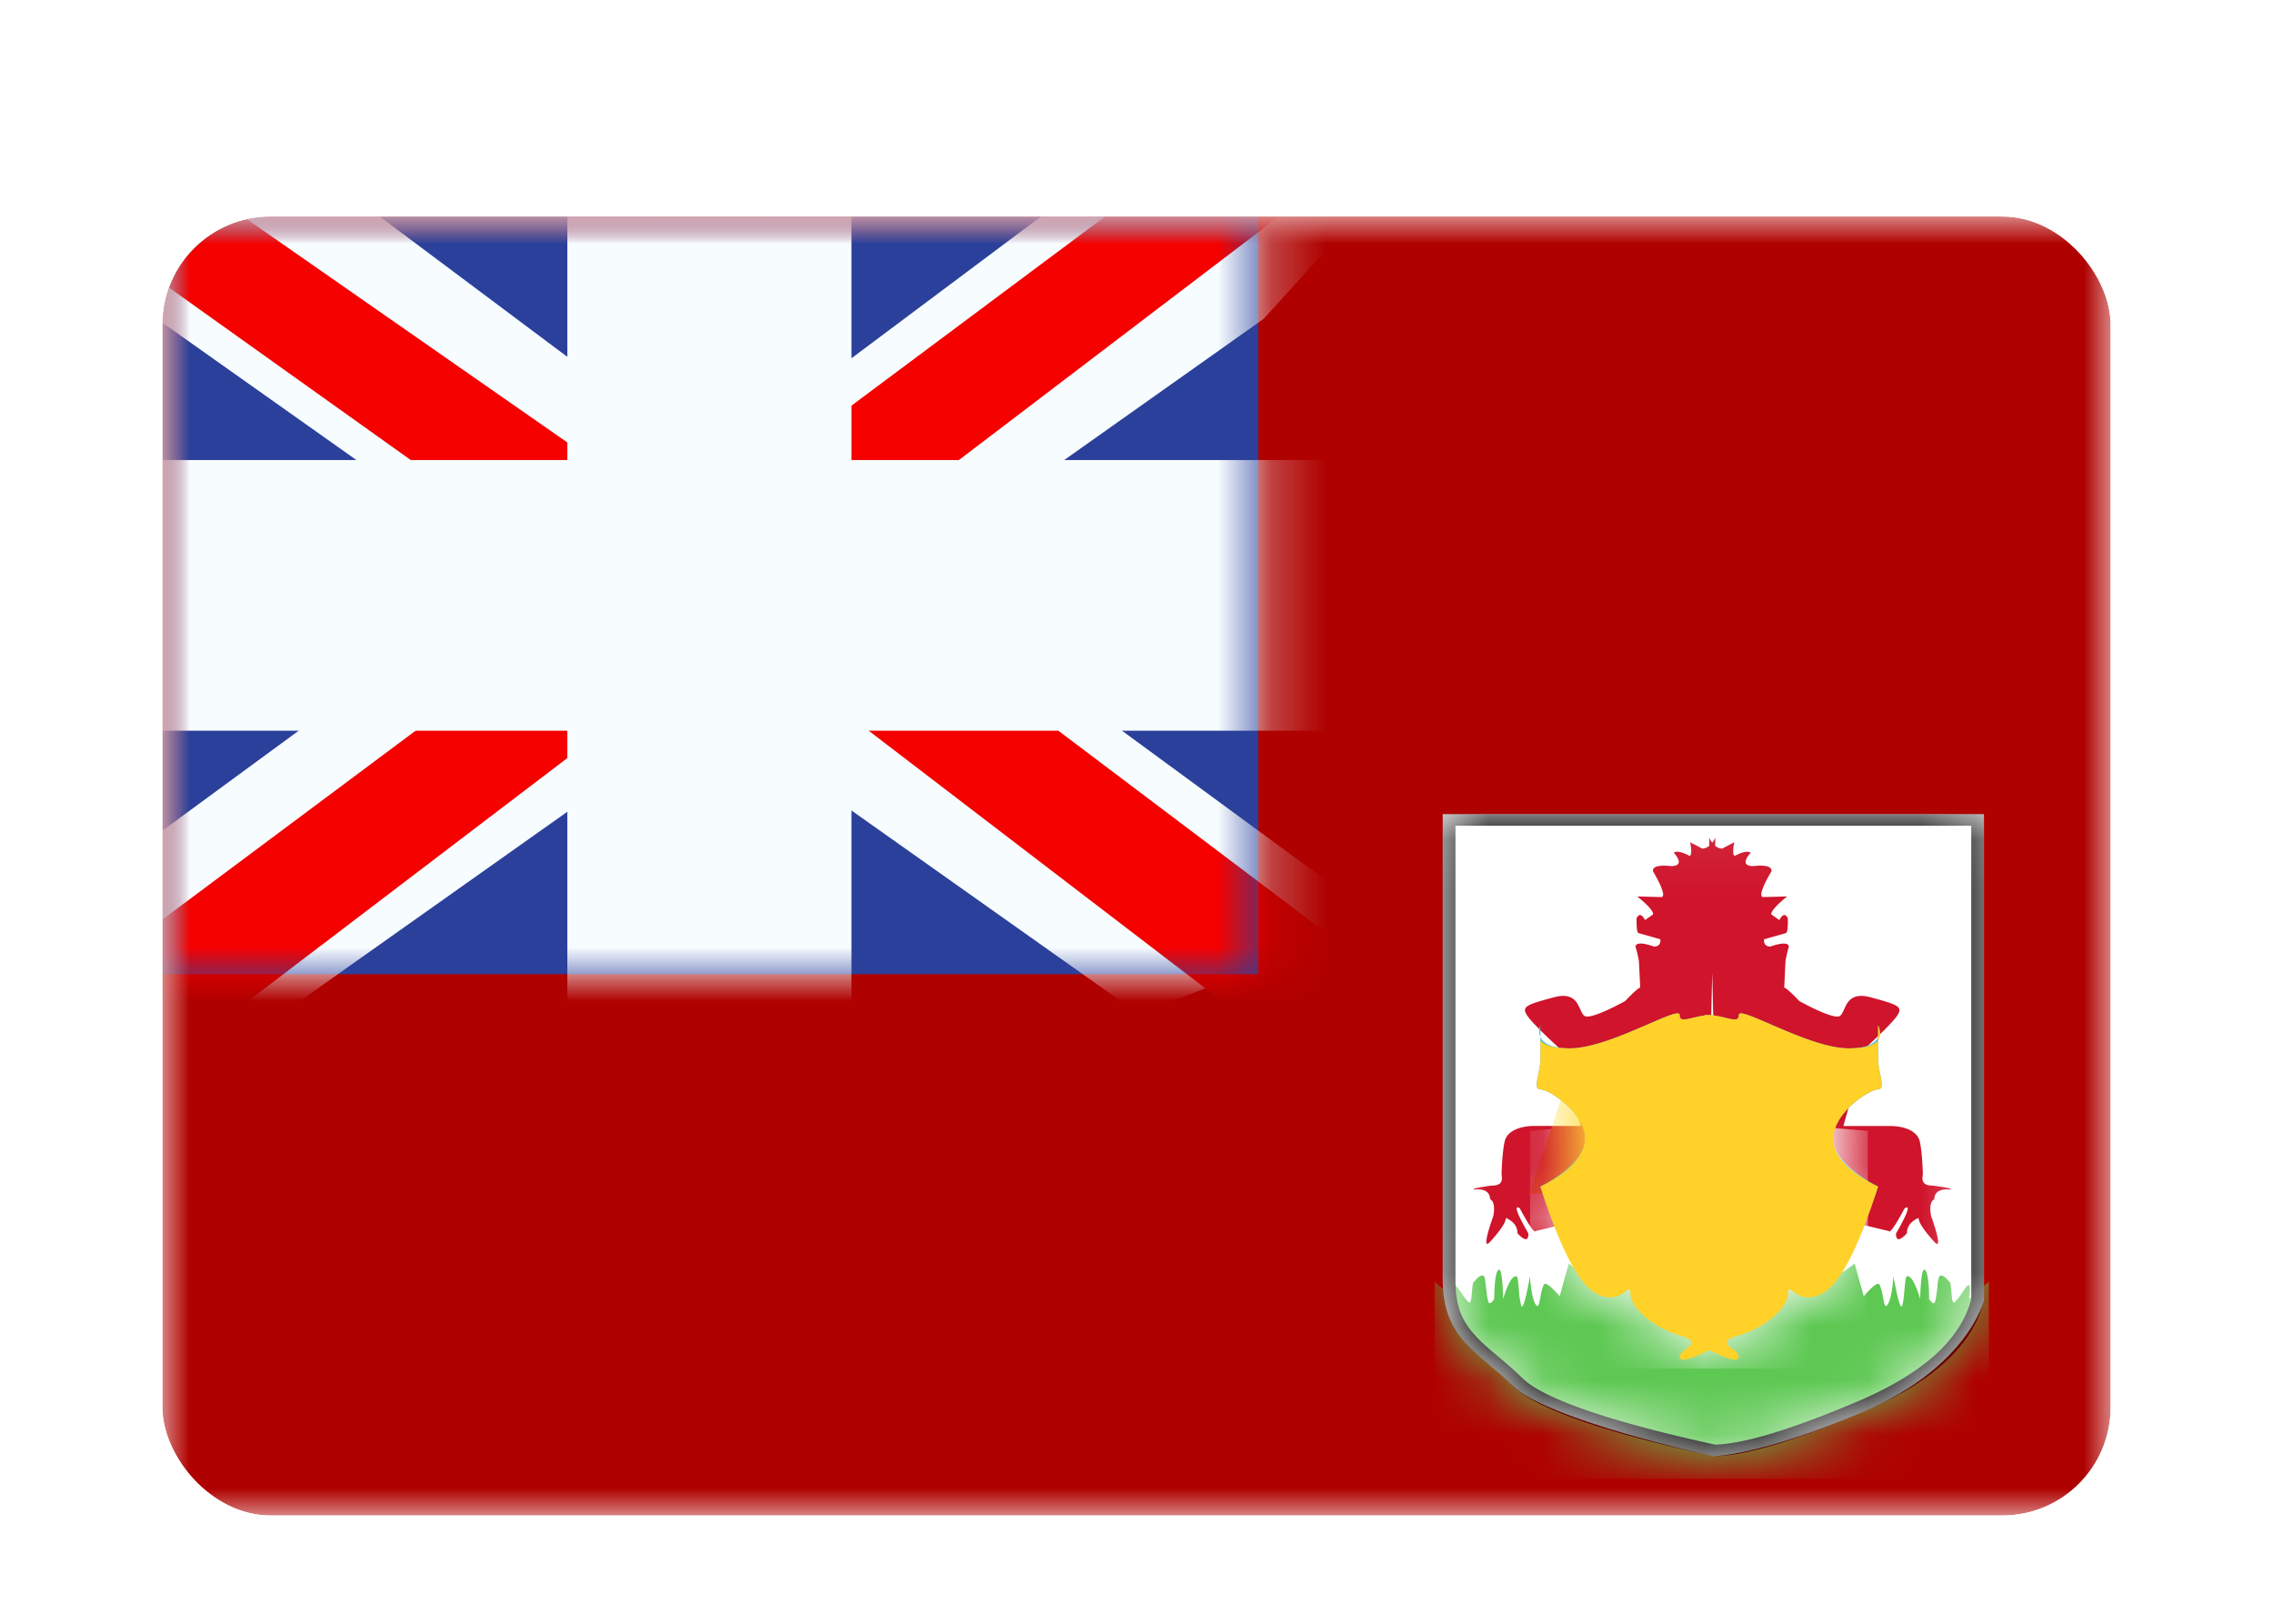 <svg xmlns="http://www.w3.org/2000/svg" width="42" height="30" fill="none"><g filter="url(#a)"><g clip-path="url(#b)"><mask id="c" width="36" height="24" x="3" y="2" maskUnits="userSpaceOnUse" style="mask-type:alpha"><path fill="#fff" d="M3 2h36v24H3z"/></mask><g mask="url(#c)"><path fill="#AF0100" fill-rule="evenodd" d="M3 2v24h36V2H3Z" clip-rule="evenodd"/><mask id="d" width="36" height="24" x="3" y="2" maskUnits="userSpaceOnUse" style="mask-type:alpha"><path fill="#fff" fill-rule="evenodd" d="M3 2v24h36V2H3Z" clip-rule="evenodd"/></mask><g mask="url(#d)"><path fill="#fff" fill-rule="evenodd" d="M26.659 13.043h10v8.99s-.31 1.237-2.236 2.054c-1.925.818-2.764.818-2.764.818s-3.066-.67-3.7-1.297c-.634-.627-1.3-.86-1.3-1.956v-8.61Z" clip-rule="evenodd"/><mask id="e" width="11" height="12" x="26" y="13" maskUnits="userSpaceOnUse" style="mask-type:alpha"><path fill="#fff" fill-rule="evenodd" d="M26.659 13.043h10v8.99s-.31 1.237-2.236 2.054c-1.925.818-2.764.818-2.764.818s-3.066-.67-3.7-1.297c-.634-.627-1.3-.86-1.3-1.956v-8.61Z" clip-rule="evenodd"/></mask><g mask="url(#e)"><path fill="#CF142B" fill-rule="evenodd" d="M31.638 13.57a.476.476 0 0 0 .057-.094l-.003.15c.035.03.08.052.13.052l.223-.117s-.051.258.015.25c0 0 .207-.12.29-.055 0 0-.242.245.048.246 0 0 .364-.052.333.099 0 0-.273.445-.158.473l.45-.011s-.302.233-.294.331l.15.105s.085-.184.156-.033c0 0 .01.274-.038.274l-.4.114s-.026.134.117.134c0 0 .331-.125.34.002 0 0-.043.146-.062.27 0 0-.021.449-.024.487 0 0 .026-.017.278.247 0 0 .636.358.753.275.032-.022.053-.069.076-.121.063-.138.144-.318.496-.22h.003c.483.133.601.166.479.341-.123.177-.588.596-.588.596l-.403 1.439h.864c.26 0 .5.09.546.281.046.192.058.566.058.61l-.003.024c-.008.063-.025.186.182.186 0 0 .413.048.327.075 0 0-.292-.05-.294.178 0 0-.113.03-.058.313 0 0 .227.62.076.492 0 0-.309-.322-.309-.46 0 0-.22.078-.214.28 0 0-.208.248-.202.005 0 0 .354-.596.156-.46 0 0-.256.491-.29.417l-.949-.229-.362 1.415s.097.266.362.266a.706.706 0 0 0 .26-.064c.137-.054.25-.098.36.064.17.254.245.277.33.277.084 0 .182.098.133.247-.05.149-.27.26-.367.26-.036 0-.026.028-.014.062.02.058.048.138-.132.138-.143 0-.215-.016-.286-.03a1.12 1.12 0 0 0-.284-.031h-.098c-.244.003-.451.005-.451-.138 0-.14-.188-.262-.355-.371l-.08-.054c-.18-.122-.57-1.498-.57-1.498l-.738-4.133-.022-.96-.022.96-.738 4.133s-.39 1.376-.57 1.498l-.08.054c-.167.109-.355.232-.355.37 0 .144-.207.142-.45.14l-.1-.001c-.141 0-.212.015-.283.03-.072.015-.143.03-.286.03-.18 0-.152-.079-.132-.137.012-.034.021-.061-.014-.061-.097 0-.318-.112-.367-.261-.05-.15.049-.247.133-.247.085 0 .16-.023.33-.277.11-.162.223-.118.36-.064.078.03.163.064.26.064.265 0 .361-.266.361-.266l-.361-1.415-.95.229c-.033.074-.29-.418-.29-.418-.197-.135.157.461.157.461.006.243-.203-.005-.203-.005.007-.202-.213-.28-.213-.28 0 .138-.31.46-.31.46-.15.128.077-.492.077-.492.055-.283-.058-.313-.058-.313-.002-.229-.295-.178-.295-.178-.085-.027.328-.075.328-.075.206 0 .19-.123.181-.186l-.002-.024c0-.044.012-.418.058-.61s.285-.282.546-.282h.864l-.403-1.438s-.466-.42-.588-.596c-.122-.175-.005-.208.479-.341h.003c.351-.098.433.082.495.22.024.052.045.099.077.121.117.083.753-.275.753-.275.252-.264.278-.247.278-.247a70.142 70.142 0 0 1-.024-.487c-.02-.124-.063-.27-.063-.27.01-.127.34-.002.34-.002.144 0 .118-.134.118-.134l-.4-.114c-.048 0-.038-.274-.038-.274.07-.151.155.033.155.033l.15-.105c.009-.098-.293-.331-.293-.331l.45.011c.115-.028-.158-.473-.158-.473-.032-.15.332-.099.332-.099.29-.001.05-.246.05-.246.082-.066.288.056.288.056.067.007.016-.25.016-.25l.222.116a.205.205 0 0 0 .131-.052l-.003-.15s.02.046.057.094Z" clip-rule="evenodd"/><path fill="#5DC852" fill-rule="evenodd" d="m26.875 22-.368-.321v3.643H36.75v-3.643l-.368.321c.055-.384-.028-.26-.128-.113a.788.788 0 0 1-.14.175c-.039.027-.048-.085-.056-.195-.008-.097-.016-.193-.044-.188 0 0-.111-.158-.18-.098a.724.724 0 0 0-.035.2c-.013.107-.027.228-.048.28-.026.063-.105-.06-.105-.06s.004-.468-.076-.538-.089.537-.089.537-.123-.45-.247-.42c-.021.006-.032.123-.044.25-.011.123-.023.255-.046.3-.047.09-.157-.55-.157-.55s-.033.525-.143.55c-.018.003-.035-.081-.054-.175a.85.85 0 0 0-.062-.223c-.05-.075-.29.218-.29.218l-.168-.605-.463.334H29.45l-.463-.334-.168.605s-.24-.293-.29-.218a.807.807 0 0 0-.063.223c-.018.094-.035.178-.054.174-.11-.024-.142-.548-.142-.548s-.11.64-.158.548a1.3 1.3 0 0 1-.046-.3c-.012-.126-.023-.243-.043-.248-.125-.03-.248.42-.248.42s-.008-.608-.088-.538c-.08.07-.077.537-.077.537s-.08.124-.104.062c-.022-.053-.036-.175-.049-.282-.011-.1-.021-.187-.035-.2-.068-.06-.18.099-.18.099-.028-.005-.036.09-.043.188-.01.11-.018.222-.057.195-.042-.03-.092-.105-.14-.175-.1-.147-.183-.271-.128.113Z" clip-rule="evenodd"/><path fill="#4ABCE6" fill-rule="evenodd" d="M34.703 16.94s.048.11 0 .22v-.22Zm-3.031-.177c.083.01.157.029.22.044.149.036.238.057.238-.055 0-.081.243.024.579.17.437.19 1.03.447 1.447.447.362 0 .5-.104.547-.21v.425c0 .076.019.166.037.251.032.155.06.293-.037.293-.15 0-.826.422-.826.909 0 .486.826.886.826.886s-.547 1.712-1.026 1.974c-.29.158-.463.028-.554-.04-.058-.045-.083-.063-.083.04 0 .261-.415.63-.91.776-.32.094-.226.166-.12.248.058.045.12.093.12.148 0 .126-.39-.05-.547-.126-.157.076-.547.252-.547.126 0-.055.062-.103.12-.148.106-.082.2-.154-.12-.248-.495-.146-.91-.515-.91-.776 0-.103-.025-.085-.083-.04-.09.068-.263.198-.554.04-.479-.262-1.026-1.974-1.026-1.974s.826-.4.826-.886c0-.487-.675-.909-.826-.909-.098 0-.069-.137-.036-.293.017-.085.036-.175.036-.25v-.426c.047.106.185.21.547.21.416 0 1.01-.258 1.447-.447.336-.146.579-.252.579-.17 0 .112.09.09.237.055.064-.015.138-.033.221-.044a.037.037 0 0 1 .025-.01l.064.001.064-.002c.009 0 .017.004.025.01Zm-3.209.177s-.048.11 0 .22v-.22Z" clip-rule="evenodd"/><mask id="f" width="7" height="8" x="28" y="16" maskUnits="userSpaceOnUse" style="mask-type:alpha"><path fill="#fff" fill-rule="evenodd" d="M34.703 16.94s.048.11 0 .22v-.22Zm-3.031-.177c.083.01.157.029.22.044.149.036.238.057.238-.055 0-.081.243.024.579.17.437.19 1.03.447 1.447.447.362 0 .5-.104.547-.21v.425c0 .076.019.166.037.251.032.155.06.293-.037.293-.15 0-.826.422-.826.909 0 .486.826.886.826.886s-.547 1.712-1.026 1.974c-.29.158-.463.028-.554-.04-.058-.045-.083-.063-.083.04 0 .261-.415.63-.91.776-.32.094-.226.166-.12.248.058.045.12.093.12.148 0 .126-.39-.05-.547-.126-.157.076-.547.252-.547.126 0-.055.062-.103.12-.148.106-.082.2-.154-.12-.248-.495-.146-.91-.515-.91-.776 0-.103-.025-.085-.083-.04-.09.068-.263.198-.554.04-.479-.262-1.026-1.974-1.026-1.974s.826-.4.826-.886c0-.487-.675-.909-.826-.909-.098 0-.069-.137-.036-.293.017-.085.036-.175.036-.25v-.426c.047.106.185.21.547.21.416 0 1.01-.258 1.447-.447.336-.146.579-.252.579-.17 0 .112.09.09.237.055.064-.015.138-.033.221-.044a.037.037 0 0 1 .025-.01l.064.001.064-.002c.009 0 .017.004.025.01Zm-3.209.177s-.048.11 0 .22v-.22Z" clip-rule="evenodd"/></mask><g mask="url(#f)" fill-rule="evenodd" clip-rule="evenodd"><path fill="#fff" d="M28.273 18.893s2.46-.233 3.905-.233c1.444 0 .668.08 1.223.135.555.055 1.112.098 1.112.098v4.393h-6.24v-4.393Z"/><path fill="#FFDA3A" d="M28.858 18.273s-.2-.35.615-.476c.815-.125 1.068-.177 1.377.15.309.326.937 1.732.468 2.11-.468.378-.795.776-.98.638-.186-.139.211-.638-.77-.638h-1.315l.605-1.784Z"/><path fill="#B35A1F" d="m32.99 18.612-1.759.48s.16 1.066-.294 1.066c-.453 0-.647-2.309-.647-2.309h-.187l.598 2.54-.41.236 1.255.496 2.13-.963-.687-1.546Z"/></g><path fill="#FFD129" fill-rule="evenodd" d="M30.457 16.922c-.437.19-1.03.447-1.447.447-.29 0-.473-.05-.547-.15v.365c0 .076-.019.166-.036.251-.033.155-.062.293.036.293.15 0 .826.422.826.909 0 .324-.275.62-.826.886.365 1.141.707 1.8 1.026 1.974.257.14.422.055.523-.018l.03-.022c.06-.045.084-.063.084.04 0 .01 0 .019.002.034.034.259.434.603.908.742.32.094.226.166.12.248-.058.045-.12.093-.12.148 0 .1.182.058.547-.125.365.183.547.225.547.125 0-.055-.062-.103-.12-.148-.106-.082-.2-.154.12-.248.474-.14.874-.483.909-.747a.257.257 0 0 0 .001-.03c0-.102.025-.084.086-.037l.032.023c.097.07.262.155.519.015.319-.175.661-.833 1.026-1.974-.55-.267-.826-.562-.826-.886 0-.487.675-.909.826-.909.098 0 .069-.137.036-.293a1.318 1.318 0 0 1-.036-.25v-.367c-.074.1-.257.151-.547.151-.416 0-1.01-.258-1.447-.447-.336-.146-.579-.252-.579-.17 0 .112-.09.09-.237.055-.063-.015-.136-.033-.217-.044a.047.047 0 0 0-.029-.01l-.064.001a1.114 1.114 0 0 0-.064-.002c-.01 0-.02.004-.03.011-.08.011-.153.029-.216.044-.148.036-.237.057-.237-.055 0-.081-.243.024-.579.17Zm4.246.018c.05.116.05.21 0 .278v-.278Z" clip-rule="evenodd"/><path fill="#000" fill-rule="evenodd" d="M36.658 13.043h-10v8.61c0 .845.397 1.176.869 1.571.14.117.286.24.431.384.423.418 1.657.85 3.7 1.297.56 0 1.482-.273 2.765-.818 1.283-.544 2.029-1.23 2.235-2.054v-8.99Zm-9.122 9.896c-.472-.405-.642-.7-.642-1.287v-8.395h9.53v8.75c-.198.742-.89 1.372-2.1 1.886-1.233.523-2.12.788-2.638.797-1.98-.434-3.177-.855-3.554-1.227a6.668 6.668 0 0 0-.354-.32l-.242-.204Z" clip-rule="evenodd"/></g><path fill="#2B409A" d="M3 2h20.25v14H3z"/><mask id="g" width="21" height="14" x="3" y="2" maskUnits="userSpaceOnUse" style="mask-type:alpha"><path fill="#fff" d="M3 2h20.25v14H3z"/></mask><g mask="url(#g)"><path fill="#F7FCFF" d="m.745 15 4.456 1.737L23.351 3.89l2.35-2.582-4.765-.58-7.402 5.536-5.96 3.73L.746 15Z"/><path fill="#F50100" d="m1.355 16.217 2.27 1.008L24.857 1.067H21.67L1.355 16.217Z"/><path fill="#F7FCFF" d="m25.505 15-4.456 1.737L2.899 3.89.549 1.307l4.765-.58 7.402 5.536 5.96 3.73L25.504 15Z"/><path fill="#F50100" d="m25.353 15.873-2.27 1.008-9.041-6.918-2.68-.773L.322 1.316H3.51l11.033 7.688 2.93.926 7.88 5.943Z"/><mask id="h" width="24" height="18" x="1" y="0" fill="#000" maskUnits="userSpaceOnUse"><path fill="#fff" d="M1 0h24v18H1z"/><path fill-rule="evenodd" d="M14.233 2h-2.25v6H3v2h8.983v6h2.25v-6h9.017V8h-9.017V2Z" clip-rule="evenodd"/></mask><path fill="#F50100" fill-rule="evenodd" d="M14.233 2h-2.25v6H3v2h8.983v6h2.25v-6h9.017V8h-9.017V2Z" clip-rule="evenodd"/><path fill="#F7FCFF" d="M11.983 2V.5h-1.5V2h1.5Zm2.25 0h1.5V.5h-1.5V2Zm-2.25 6v1.5h1.5V8h-1.5ZM3 8V6.5H1.5V8H3Zm0 2H1.5v1.5H3V10Zm8.983 0h1.5V8.5h-1.5V10Zm0 6h-1.5v1.5h1.5V16Zm2.25 0v1.5h1.5V16h-1.5Zm0-6V8.5h-1.5V10h1.5Zm9.017 0v1.5h1.5V10h-1.5Zm0-2h1.5V6.5h-1.5V8Zm-9.017 0h-1.5v1.5h1.5V8Zm-2.25-4.5h2.25v-3h-2.25v3Zm1.5 4.5V2h-3v6h3ZM3 9.5h8.983v-3H3v3Zm1.5.5V8h-3v2h3Zm7.483-1.5H3v3h8.983v-3Zm1.5 7.5v-6h-3v6h3Zm.75-1.5h-2.25v3h2.25v-3Zm-1.5-4.5v6h3v-6h-3ZM23.25 8.5h-9.017v3h9.017v-3Zm-1.5-.5v2h3V8h-3Zm-7.517 1.5h9.017v-3h-9.017v3Zm-1.5-7.5v6h3V2h-3Z" mask="url(#h)"/></g></g></g></g></g><defs><clipPath id="b"><rect width="36" height="24" x="3" y="2" fill="#fff" rx="2"/></clipPath><filter id="a" width="42" height="30" x="0" y="0" color-interpolation-filters="sRGB" filterUnits="userSpaceOnUse"><feFlood flood-opacity="0" result="BackgroundImageFix"/><feColorMatrix in="SourceAlpha" result="hardAlpha" values="0 0 0 0 0 0 0 0 0 0 0 0 0 0 0 0 0 0 127 0"/><feOffset dy="1"/><feGaussianBlur stdDeviation="1"/><feColorMatrix values="0 0 0 0 0.063 0 0 0 0 0.094 0 0 0 0 0.157 0 0 0 0.06 0"/><feBlend in2="BackgroundImageFix" result="effect1_dropShadow_91_29558"/><feColorMatrix in="SourceAlpha" result="hardAlpha" values="0 0 0 0 0 0 0 0 0 0 0 0 0 0 0 0 0 0 127 0"/><feOffset dy="1"/><feGaussianBlur stdDeviation="1.5"/><feColorMatrix values="0 0 0 0 0.063 0 0 0 0 0.094 0 0 0 0 0.157 0 0 0 0.1 0"/><feBlend in2="effect1_dropShadow_91_29558" result="effect2_dropShadow_91_29558"/><feBlend in="SourceGraphic" in2="effect2_dropShadow_91_29558" result="shape"/></filter></defs></svg>